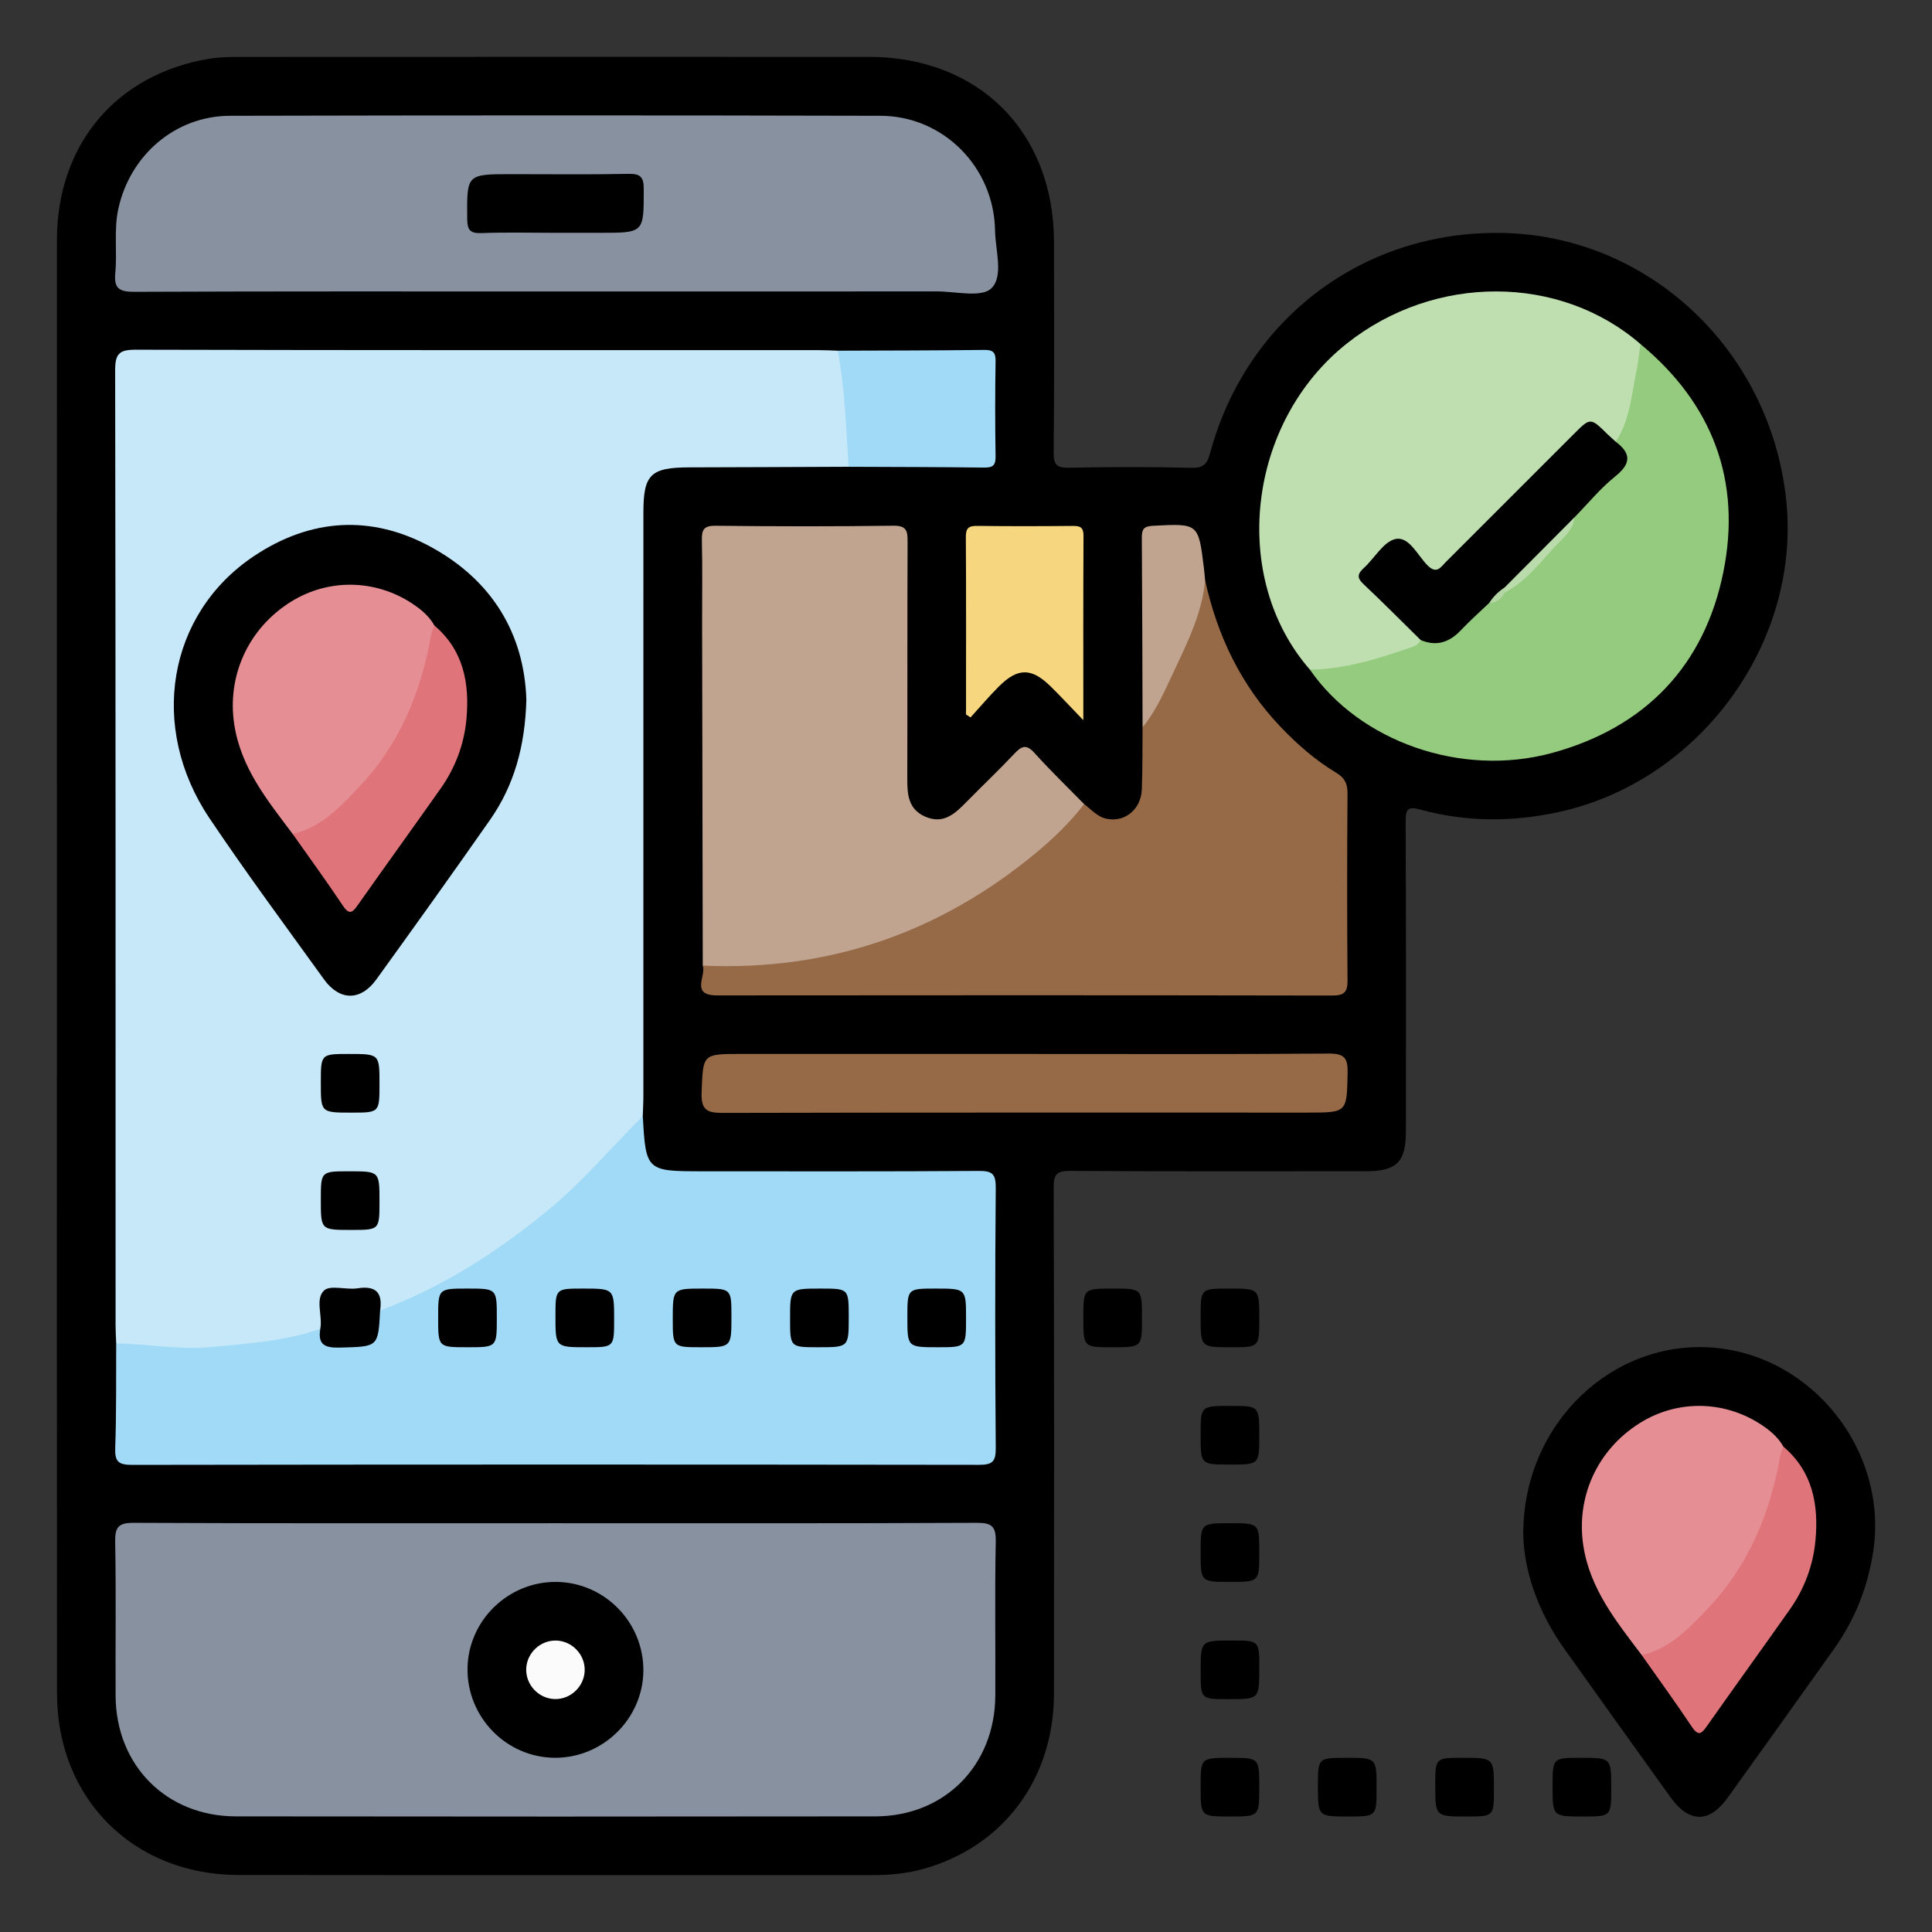 <?xml version="1.0" encoding="utf-8"?>
<!-- Generator: Adobe Illustrator 16.0.2, SVG Export Plug-In . SVG Version: 6.00 Build 0)  -->
<!DOCTYPE svg PUBLIC "-//W3C//DTD SVG 1.1 Tiny//EN" "http://www.w3.org/Graphics/SVG/1.1/DTD/svg11-tiny.dtd">
<svg version="1.1" baseProfile="tiny" id="Layer_1" xmlns="http://www.w3.org/2000/svg" xmlns:xlink="http://www.w3.org/1999/xlink"
	 x="0px" y="0px" width="85px" height="85px" viewBox="0 0 85 85" xml:space="preserve">
<rect x="0" y="0" width="85" height="85" fill="#333333" stroke="none"/>
<g>
	<path fill-rule="evenodd" d="M2.503,42.418c0-10.618-0.003-21.235,0.001-31.853c0.002-4.202,2.604-7.3,6.698-7.98
		c0.474-0.079,0.963-0.081,1.445-0.081C19.841,2.5,29.034,2.499,38.227,2.502c4.839,0.002,8.137,3.303,8.144,8.144
		c0.005,3.091,0.015,6.183-0.013,9.273c-0.004,0.528,0.136,0.668,0.66,0.659c1.801-0.034,3.603-0.043,5.403,0.004
		c0.557,0.015,0.699-0.2,0.827-0.675c1.595-5.886,6.725-9.749,12.795-9.66c6.476,0.094,11.868,5.162,12.546,11.788
		C79.23,28.3,74.764,34.388,68.56,35.73c-2.033,0.44-4.055,0.438-6.061-0.109c-0.525-0.144-0.659-0.06-0.656,0.507
		c0.022,4.542,0.013,9.085,0.012,13.628c-0.001,1.373-0.399,1.774-1.77,1.774c-4.327,0.001-8.655,0.013-12.982-0.015
		c-0.597-0.004-0.748,0.129-0.746,0.738c0.024,7.419,0.022,14.838,0.014,22.257c-0.006,3.765-2.233,6.737-5.75,7.716
		c-0.729,0.203-1.474,0.272-2.23,0.272c-9.3-0.004-18.601,0.005-27.901-0.006c-4.623-0.005-7.978-3.358-7.982-7.981
		C2.497,63.814,2.503,53.116,2.503,42.418z"/>
	<path fill-rule="evenodd" d="M67.017,67.468c0.009-4.892,3.977-8.556,8.395-8.174c4.389,0.378,7.67,4.601,7.001,8.967
		c-0.24,1.573-0.807,2.997-1.723,4.285c-1.557,2.188-3.115,4.373-4.683,6.551c-0.805,1.119-1.695,1.112-2.504-0.014
		c-1.567-2.181-3.127-4.365-4.686-6.55C67.646,70.891,67.035,69.063,67.017,67.468z"/>
	<path fill-rule="evenodd" d="M50.242,57.994c0,1.279,0,1.279-1.302,1.279c-1.278,0-1.278,0-1.278-1.304
		c0-1.277,0-1.277,1.303-1.277C50.242,56.692,50.242,56.692,50.242,57.994z"/>
	<path fill-rule="evenodd" d="M55.403,58.03c0,1.243,0,1.243-1.257,1.243c-1.323,0-1.323,0-1.323-1.339c0-1.242,0-1.242,1.257-1.242
		C55.403,56.692,55.403,56.692,55.403,58.03z"/>
	<path fill-rule="evenodd" d="M54.125,61.854c1.278,0,1.278,0,1.278,1.303c0,1.278,0,1.278-1.302,1.278
		c-1.278,0-1.278,0-1.278-1.304C52.823,61.854,52.823,61.854,54.125,61.854z"/>
	<path fill-rule="evenodd" d="M55.403,68.312c0,1.284,0,1.284-1.296,1.284c-1.284,0-1.284,0-1.284-1.298
		c0-1.283,0-1.283,1.297-1.283C55.403,67.015,55.403,67.015,55.403,68.312z"/>
	<path fill-rule="evenodd" d="M70.887,78.659c0,1.259,0,1.259-1.243,1.259c-1.337,0-1.337,0-1.337-1.324
		c0-1.257,0-1.257,1.242-1.257C70.887,77.337,70.887,77.337,70.887,78.659z"/>
	<path fill-rule="evenodd" d="M54.188,72.176c1.216,0,1.216,0,1.216,1.203c0,1.378,0,1.378-1.363,1.378
		c-1.217,0-1.217,0-1.217-1.204C52.823,72.176,52.823,72.176,54.188,72.176z"/>
	<path fill-rule="evenodd" d="M55.403,78.633c0,1.285,0,1.285-1.296,1.285c-1.284,0-1.284,0-1.284-1.298
		c0-1.283,0-1.283,1.297-1.283C55.403,77.337,55.403,77.337,55.403,78.633z"/>
	<path fill-rule="evenodd" d="M60.564,78.666c0,1.252,0,1.252-1.248,1.252c-1.332,0-1.332,0-1.332-1.33c0-1.251,0-1.251,1.249-1.251
		C60.564,77.337,60.564,77.337,60.564,78.666z"/>
	<path fill-rule="evenodd" d="M65.726,78.705c0,1.213,0,1.213-1.206,1.213c-1.374,0-1.374,0-1.374-1.369
		c0-1.212,0-1.212,1.207-1.212C65.726,77.337,65.726,77.337,65.726,78.705z"/>
	<path fill-rule="evenodd" fill="#C6E8F9" d="M5.112,59.107c-0.01-0.269-0.027-0.537-0.027-0.805
		C5.084,44.299,5.09,30.295,5.066,16.292c-0.001-0.734,0.183-0.907,0.909-0.906c10.026,0.026,20.051,0.018,30.077,0.019
		c0.268,0,0.536,0.016,0.804,0.024c0.485,0.362,0.346,0.918,0.441,1.403c0.182,0.925,0.076,1.873,0.248,2.799
		c0.059,0.315,0.043,0.646-0.209,0.905c-2.333,0.009-4.666,0.021-7,0.026c-1.715,0.005-2.029,0.309-2.029,1.992
		c0,8.557,0,17.115-0.001,25.673c0,0.294-0.018,0.589-0.027,0.883c-0.774,1.35-1.924,2.378-3.045,3.408
		c-2.288,2.102-4.817,3.86-7.721,5.03c-0.3,0.121-0.619,0.411-0.939,0.019c-0.271-0.572-1.495-0.91-2.012-0.556
		c-0.203,0.139-0.203,0.354-0.219,0.563c-0.025,0.339,0.017,0.691-0.201,0.992c-0.831,0.59-1.828,0.576-2.767,0.719
		c-1.805,0.273-3.624,0.359-5.443,0.078C5.646,59.32,5.34,59.341,5.112,59.107z"/>
	<path fill-rule="evenodd" fill="#87919F" d="M24.433,67.015c6.18,0,12.359,0.012,18.539-0.017c0.669-0.003,0.851,0.16,0.837,0.835
		c-0.046,2.257-0.007,4.514-0.02,6.771c-0.018,3.067-2.229,5.306-5.281,5.309c-9.377,0.012-18.754,0.012-28.131,0
		c-3.055-0.003-5.274-2.24-5.291-5.299c-0.012-2.257,0.024-4.514-0.019-6.771c-0.012-0.659,0.142-0.849,0.827-0.845
		C12.074,67.027,18.253,67.015,24.433,67.015z"/>
	<path fill-rule="evenodd" fill="#A1DAF6" d="M16.724,57.657c2.762-1.033,5.195-2.6,7.461-4.477c1.493-1.236,2.725-2.72,4.096-4.069
		c0.132,2.395,0.16,2.421,2.603,2.421c4.058,0,8.116,0.013,12.174-0.016c0.594-0.004,0.756,0.127,0.751,0.74
		c-0.032,3.816-0.031,7.633,0,11.449c0.005,0.605-0.148,0.743-0.748,0.742C30.644,64.43,18.227,64.43,5.811,64.449
		c-0.609,0.001-0.763-0.151-0.742-0.75c0.055-1.529,0.034-3.061,0.043-4.592c1.381,0.014,2.754,0.288,4.138,0.16
		c1.632-0.151,3.272-0.26,4.841-0.801c0.465,0.522,1.358,0.753,2.012,0.55c0.295-0.092,0.333-0.307,0.363-0.553
		C16.5,58.18,16.446,57.865,16.724,57.657z"/>
	<path fill-rule="evenodd" fill="#87919F" d="M24.445,12.823c-6.18,0-12.359-0.011-18.538,0.016c-0.667,0.003-0.9-0.152-0.835-0.833
		c0.09-0.932-0.07-1.875,0.132-2.809c0.512-2.37,2.506-4.098,4.92-4.103c9.538-0.022,19.076-0.025,28.614,0
		c2.773,0.007,4.995,2.267,5.04,5.045c0.014,0.874,0.386,2.016-0.162,2.546c-0.438,0.423-1.578,0.134-2.405,0.135
		C35.622,12.825,30.033,12.823,24.445,12.823z"/>
	<path fill-rule="evenodd" fill="#C0A490" d="M30.919,42.483c-0.01-5.024-0.02-10.049-0.029-15.074
		c-0.002-1.209,0.018-2.419-0.01-3.628c-0.01-0.461,0.068-0.656,0.603-0.65c2.606,0.03,5.213,0.034,7.82-0.002
		c0.59-0.008,0.629,0.237,0.627,0.706c-0.015,3.467-0.002,6.934-0.013,10.4c-0.002,0.702,0.03,1.361,0.787,1.693
		c0.807,0.354,1.314-0.134,1.819-0.648c0.696-0.71,1.419-1.393,2.101-2.117c0.315-0.335,0.524-0.442,0.888-0.037
		c0.699,0.777,1.454,1.504,2.186,2.252c0.063,0.312-0.145,0.502-0.327,0.695c-3.479,3.667-7.716,5.834-12.733,6.486
		c-0.936,0.121-1.87,0.179-2.811,0.153C31.508,42.703,31.17,42.757,30.919,42.483z"/>
	<path fill-rule="evenodd" fill="#966947" d="M30.919,42.483c5.515,0.245,10.389-1.431,14.632-4.937
		c0.782-0.646,1.521-1.357,2.146-2.168c0.318,0.235,0.574,0.559,0.993,0.645c0.8,0.166,1.514-0.413,1.546-1.302
		c0.033-0.907,0.024-1.815,0.033-2.722c0.509-1.441,1.359-2.725,1.917-4.147c0.3-0.764,0.378-1.608,0.836-2.312
		c0.538,2.428,1.571,4.6,3.299,6.419c0.742,0.784,1.551,1.488,2.474,2.044c0.371,0.224,0.493,0.479,0.49,0.906
		c-0.019,2.738-0.022,5.476,0.001,8.214c0.005,0.526-0.145,0.678-0.674,0.677c-9.02-0.016-18.039-0.016-27.06-0.006
		C30.358,43.796,31.076,42.944,30.919,42.483z"/>
	<path fill-rule="evenodd" fill="#BFDFB1" d="M57.628,29.459c-3.538-4.054-2.76-10.873,1.638-14.354
		c3.858-3.054,9.354-3.043,12.9,0.025c0.284,0.344,0.119,0.73,0.053,1.075c-0.215,1.111-0.213,2.293-0.982,3.237
		c-0.288,0.115-0.471-0.086-0.615-0.261c-0.48-0.582-0.852-0.4-1.307,0.065c-1.686,1.723-3.401,3.417-5.106,5.121
		c-0.171,0.17-0.345,0.337-0.516,0.508c-0.38,0.381-0.745,0.357-1.112-0.017c-0.132-0.134-0.268-0.263-0.401-0.394
		c-0.715-0.699-0.749-0.699-1.471,0.017c-0.843,0.835-0.843,0.835,0.014,1.695c0.473,0.474,0.955,0.939,1.416,1.424
		c0.193,0.203,0.481,0.375,0.383,0.738c-0.872,0.743-1.979,0.874-3.029,1.112C58.891,29.588,58.248,29.85,57.628,29.459z"/>
	<path fill-rule="evenodd" fill="#95CB7E" d="M57.628,29.459c1.577-0.016,3.051-0.493,4.518-1.001
		c0.16-0.055,0.283-0.147,0.357-0.301c0.961,0.055,1.637-0.438,2.221-1.132c0.203-0.241,0.435-0.465,0.726-0.609
		c0.279-0.099,0.5-0.283,0.709-0.486c1.148-0.906,2.184-1.917,2.967-3.164c0.369-0.635,0.931-1.105,1.463-1.583
		c0.56-0.503,0.955-0.987,0.499-1.75c0.635-0.971,0.695-2.109,0.925-3.196c0.076-0.363,0.104-0.736,0.154-1.105
		c3.179,2.628,4.461,6.025,3.655,10.026c-0.833,4.139-3.444,6.848-7.528,7.966C64.284,34.22,59.805,32.617,57.628,29.459z"/>
	<path fill-rule="evenodd" fill="#966947" d="M45.174,46.37c4.43,0,8.86,0.016,13.289-0.017c0.688-0.005,0.843,0.202,0.827,0.855
		c-0.04,1.741-0.009,1.742-1.776,1.742c-8.564,0-17.128-0.007-25.692,0.013c-0.683,0.002-0.985-0.098-0.954-0.894
		c0.067-1.698,0.018-1.7,1.743-1.7C36.798,46.37,40.986,46.37,45.174,46.37z"/>
	<path fill-rule="evenodd" fill="#F6D780" d="M42.501,31.434c0-2.603,0.009-5.207-0.008-7.81c-0.003-0.4,0.133-0.492,0.507-0.487
		c1.397,0.019,2.794,0.015,4.191,0.002c0.321-0.003,0.48,0.051,0.479,0.431c-0.015,2.625-0.008,5.25-0.008,8.116
		c-0.579-0.6-1.005-1.061-1.452-1.5c-0.831-0.815-1.442-0.811-2.275,0.027c-0.431,0.433-0.826,0.9-1.237,1.352
		C42.632,31.523,42.567,31.479,42.501,31.434z"/>
	<path fill-rule="evenodd" fill="#A1DAF6" d="M37.337,20.537c-0.116-1.707-0.159-3.42-0.48-5.108
		c2.149-0.008,4.298-0.008,6.446-0.034c0.385-0.004,0.504,0.106,0.498,0.495c-0.022,1.396-0.022,2.794,0,4.19
		c0.006,0.394-0.121,0.496-0.501,0.491C41.312,20.546,39.324,20.546,37.337,20.537z"/>
	<path fill-rule="evenodd" fill="#C0A490" d="M53.021,25.54c-0.128,1.347-0.692,2.552-1.26,3.748
		c-0.442,0.931-0.829,1.899-1.493,2.711c-0.009-2.782-0.012-5.565-0.032-8.347c-0.002-0.365,0.082-0.498,0.482-0.519
		c2.008-0.104,2.008-0.118,2.247,1.848C52.988,25.167,53.004,25.354,53.021,25.54z"/>
	<path fill-rule="evenodd" fill="#E58F95" d="M72.228,72.817c-1.11-1.476-2.28-2.904-2.571-4.832
		c-0.319-2.11,0.605-4.19,2.475-5.368c1.708-1.079,3.863-1.008,5.517,0.174c0.326,0.234,0.615,0.499,0.813,0.854
		c0.077,0.179,0.082,0.367,0.046,0.553c-0.676,3.479-2.208,6.429-5.262,8.42C72.945,72.813,72.636,73.11,72.228,72.817z"/>
	<path fill-rule="evenodd" fill="#DF747B" d="M72.228,72.817c1.243-0.279,2.072-1.173,2.893-2.032
		c1.786-1.873,2.749-4.16,3.192-6.687c0.027-0.155,0.097-0.304,0.147-0.454c1.289,1.094,1.558,2.553,1.413,4.123
		c-0.102,1.108-0.49,2.141-1.136,3.055c-1.206,1.707-2.429,3.402-3.633,5.109c-0.228,0.322-0.368,0.489-0.668,0.043
		C73.725,74.906,72.966,73.867,72.228,72.817z"/>
	<path fill-rule="evenodd" d="M23.158,30.786c-0.058,2.06-0.542,3.774-1.601,5.288c-1.646,2.354-3.318,4.689-5,7.018
		c-0.689,0.955-1.614,0.951-2.304-0.006c-1.695-2.353-3.423-4.683-5.038-7.089c-2.691-4.007-1.842-8.992,1.959-11.532
		c2.48-1.656,5.149-1.836,7.777-0.406C21.659,25.533,23.065,27.894,23.158,30.786z"/>
	<path fill-rule="evenodd" d="M15.464,48.951c-1.349,0-1.349,0-1.349-1.313c0-1.268,0-1.268,1.232-1.268
		c1.349,0,1.349,0,1.349,1.313C16.696,48.951,16.696,48.951,15.464,48.951z"/>
	<path fill-rule="evenodd" d="M16.696,52.854c0,1.258,0,1.258-1.243,1.258c-1.338,0-1.338,0-1.338-1.323
		c0-1.257,0-1.257,1.243-1.257C16.696,51.532,16.696,51.532,16.696,52.854z"/>
	<path fill-rule="evenodd" d="M16.724,57.657c-0.087,1.616-0.088,1.586-1.75,1.631c-0.646,0.019-1.006-0.096-0.883-0.821
		c0.111-0.573-0.235-1.305,0.164-1.688c0.269-0.26,0.977-0.02,1.473-0.098C16.546,56.553,16.839,56.876,16.724,57.657z"/>
	<path fill-rule="evenodd" d="M24.46,69.598c2.137,0.01,3.873,1.784,3.845,3.93c-0.027,2.097-1.785,3.816-3.892,3.807
		c-2.135-0.01-3.872-1.786-3.844-3.933C20.596,71.303,22.35,69.587,24.46,69.598z"/>
	<path fill-rule="evenodd" d="M20.57,56.692c1.288,0,1.288,0,1.288,1.293c0,1.288,0,1.288-1.293,1.288c-1.288,0-1.288,0-1.288-1.293
		C19.277,56.692,19.277,56.692,20.57,56.692z"/>
	<path fill-rule="evenodd" d="M24.438,57.904c0-1.212,0-1.212,1.208-1.212c1.373,0,1.373,0,1.373,1.368c0,1.213,0,1.213-1.208,1.213
		C24.438,59.273,24.438,59.273,24.438,57.904z"/>
	<path fill-rule="evenodd" d="M30.847,59.273c-1.248,0-1.248,0-1.248-1.253c0-1.328,0-1.328,1.333-1.328
		c1.248,0,1.248,0,1.248,1.252C32.179,59.273,32.179,59.273,30.847,59.273z"/>
	<path fill-rule="evenodd" d="M35.997,59.273c-1.237,0-1.237,0-1.237-1.264c0-1.317,0-1.317,1.344-1.317
		c1.237,0,1.237,0,1.237,1.264C37.34,59.273,37.34,59.273,35.997,59.273z"/>
	<path fill-rule="evenodd" d="M41.265,59.273c-1.344,0-1.344,0-1.344-1.317c0-1.264,0-1.264,1.237-1.264
		c1.344,0,1.344,0,1.344,1.317C42.501,59.273,42.501,59.273,41.265,59.273z"/>
	<path fill-rule="evenodd" d="M24.398,10.243c-1.074,0-2.149-0.028-3.221,0.012c-0.512,0.02-0.619-0.154-0.622-0.636
		c-0.015-1.956-0.032-1.956,1.949-1.956c1.718,0,3.437,0.021,5.155-0.013c0.54-0.011,0.663,0.163,0.663,0.677
		c0,1.916,0.019,1.916-1.909,1.916C25.741,10.243,25.07,10.243,24.398,10.243z"/>
	<path fill-rule="evenodd" d="M65.524,26.521c-0.417,0.399-0.851,0.784-1.246,1.202c-0.507,0.535-1.075,0.733-1.775,0.435
		c-0.84-0.825-1.669-1.662-2.526-2.47c-0.298-0.282-0.237-0.458,0.03-0.703c0.475-0.433,0.866-1.163,1.396-1.272
		c0.586-0.12,0.96,0.708,1.39,1.149c0.415,0.424,0.588,0.094,0.823-0.141c1.876-1.874,3.75-3.75,5.625-5.625
		c0.733-0.732,0.732-0.732,1.49,0.015c0.115,0.112,0.238,0.215,0.356,0.323c0.683,0.519,0.679,0.963-0.021,1.524
		c-0.66,0.53-1.206,1.202-1.802,1.811c-0.856,1.177-1.908,2.169-2.988,3.132C66.024,26.104,65.85,26.404,65.524,26.521z"/>
	<path fill-rule="evenodd" fill="#BADBAC" d="M66.193,25.85c1.024-1.028,2.047-2.055,3.071-3.083
		c-0.048,0.592-0.534,0.925-0.873,1.298c-0.66,0.726-1.277,1.526-2.179,1.998C66.135,25.998,66.129,25.927,66.193,25.85z"/>
	<path fill-rule="evenodd" fill="#B3D6A4" d="M66.193,25.85c0.006,0.071,0.013,0.142,0.02,0.213
		c-0.16,0.257-0.344,0.478-0.688,0.458C65.698,26.248,65.922,26.025,66.193,25.85z"/>
	<path fill-rule="evenodd" fill="#E58F95" d="M12.875,36.689c-1.109-1.476-2.28-2.904-2.571-4.831
		c-0.318-2.112,0.605-4.191,2.474-5.37c1.709-1.078,3.864-1.007,5.517,0.175c0.327,0.234,0.616,0.499,0.813,0.853
		c0.078,0.179,0.082,0.368,0.046,0.554c-0.676,3.479-2.208,6.427-5.261,8.419C13.593,36.685,13.284,36.982,12.875,36.689z"/>
	<path fill-rule="evenodd" fill="#DF747B" d="M12.875,36.689c1.243-0.279,2.073-1.172,2.893-2.032
		c1.786-1.873,2.749-4.161,3.192-6.687c0.027-0.155,0.097-0.303,0.147-0.454c1.291,1.093,1.558,2.553,1.414,4.124
		c-0.102,1.108-0.49,2.14-1.136,3.055c-1.206,1.707-2.428,3.401-3.633,5.109c-0.227,0.322-0.368,0.489-0.667,0.042
		C14.373,38.778,13.615,37.74,12.875,36.689z"/>
	<path fill-rule="evenodd" fill="#FBFBFB" d="M25.724,73.488c-0.013,0.693-0.596,1.266-1.289,1.264
		c-0.726-0.002-1.319-0.627-1.283-1.351c0.035-0.694,0.635-1.247,1.329-1.223S25.737,72.794,25.724,73.488z"/>
</g>
</svg>
